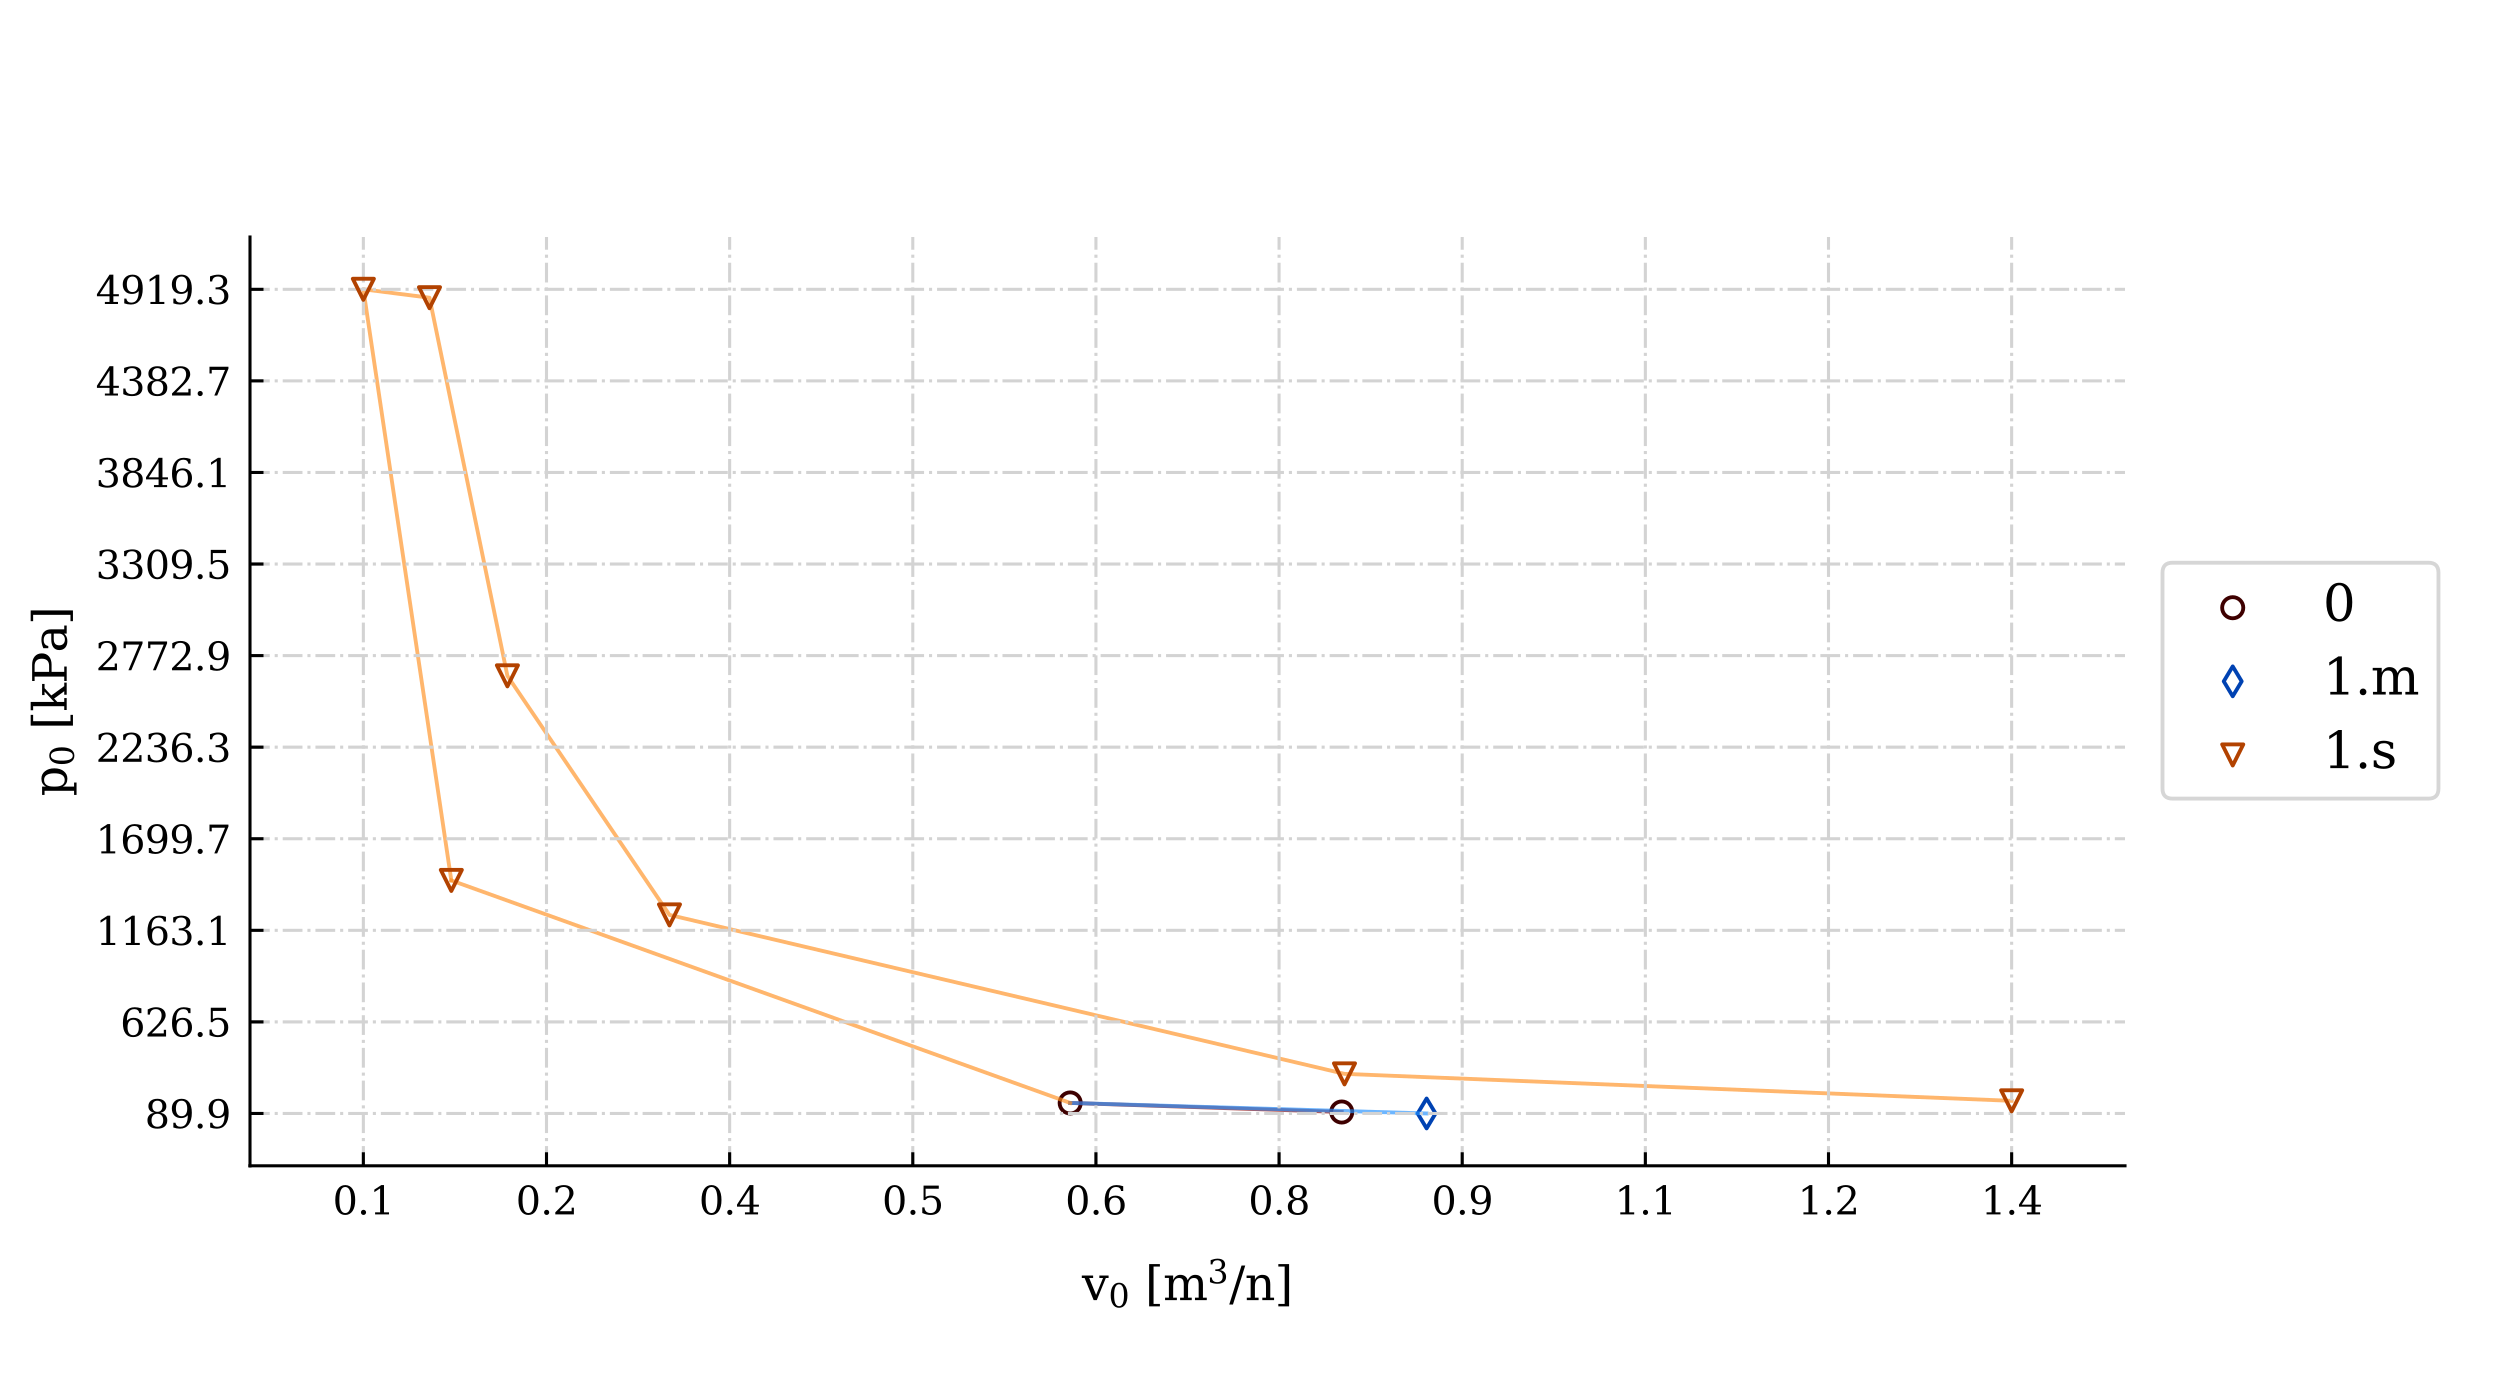 <?xml version="1.0" encoding="utf-8" standalone="no"?>
<!DOCTYPE svg PUBLIC "-//W3C//DTD SVG 1.1//EN"
  "http://www.w3.org/Graphics/SVG/1.1/DTD/svg11.dtd">
<svg height="360pt" version="1.1" viewBox="0 0 648 360" width="648pt" xmlns="http://www.w3.org/2000/svg" xmlns:xlink="http://www.w3.org/1999/xlink">
 <defs>
  <style type="text/css">*{stroke-linecap:butt;stroke-linejoin:round;}</style>
 </defs>
 <g id="figure_1">
  <g id="patch_1">
   <path d="M 0 360 
L 648 360 
L 648 0 
L 0 0 
z
" style="fill:#ffffff;"/>
  </g>
  <g id="axes_1">
   <g id="patch_2">
    <path d="M 64.8 302.174 
L 550.8 302.174 
L 550.8 61.426 
L 64.8 61.426 
z
" style="fill:#ffffff;"/>
   </g>
   <g id="PathCollection_1">
    <defs>
     <path d="M 0 2.739 
C 0.726 2.739 1.423 2.45 1.936 1.936 
C 2.45 1.423 2.739 0.726 2.739 -0 
C 2.739 -0.726 2.45 -1.423 1.936 -1.936 
C 1.423 -2.45 0.726 -2.739 0 -2.739 
C -0.726 -2.739 -1.423 -2.45 -1.936 -1.936 
C -2.45 -1.423 -2.739 -0.726 -2.739 0 
C -2.739 0.726 -2.45 1.423 -1.936 1.936 
C -1.423 2.45 -0.726 2.739 0 2.739 
z
" id="C0_0_2f79993825"/>
    </defs>
    <g clip-path="url(#pf74b96ba52)">
     <use style="fill:none;stroke:#3e0000;" x="347.778" xlink:href="#C0_0_2f79993825" y="288.234"/>
    </g>
    <g clip-path="url(#pf74b96ba52)">
     <use style="fill:none;stroke:#3e0000;" x="277.391" xlink:href="#C0_0_2f79993825" y="285.885"/>
    </g>
   </g>
   <g id="PathCollection_2">
    <path clip-path="url(#pf74b96ba52)" d="M 369.775 292.482 
L 372.099 288.609 
L 369.775 284.736 
L 367.451 288.609 
z
" style="fill:none;stroke:#0042b2;"/>
   </g>
   <g id="PathCollection_3">
    <defs>
     <path id="mf7a3025148" style="stroke:#0042b2;stroke-width:1.5;"/>
    </defs>
    <g clip-path="url(#pf74b96ba52)">
     <use style="fill:#0042b2;stroke:#0042b2;stroke-width:1.5;" x="277.391" xlink:href="#mf7a3025148" y="285.885"/>
     <use style="fill:#0042b2;stroke:#0042b2;stroke-width:1.5;" x="369.775" xlink:href="#mf7a3025148" y="288.609"/>
    </g>
   </g>
   <g id="line2d_1">
    <path clip-path="url(#pf74b96ba52)" d="M 347.778 288.234 
L 277.391 285.885 
" style="fill:none;stroke:#8b0000;stroke-linecap:square;stroke-opacity:0.65;"/>
   </g>
   <g id="line2d_2">
    <path clip-path="url(#pf74b96ba52)" d="M 369.775 288.609 
" style="fill:none;stroke:#1f8fff;stroke-linecap:square;stroke-opacity:0.65;"/>
   </g>
   <g id="line2d_3">
    <path clip-path="url(#pf74b96ba52)" d="M 277.391 285.885 
L 369.775 288.609 
" style="fill:none;stroke:#1f8fff;stroke-linecap:square;stroke-opacity:0.65;"/>
   </g>
   <g id="line2d_4">
    <path clip-path="url(#pf74b96ba52)" d="M 116.981 228.208 
L 94.182 74.991 
L 111.322 77.167 
L 131.519 175.176 
L 173.525 237.144 
L 348.491 278.348 
L 521.418 285.337 
" style="fill:none;stroke:#ff8f1f;stroke-linecap:square;stroke-opacity:0.65;"/>
   </g>
   <g id="line2d_5">
    <path clip-path="url(#pf74b96ba52)" d="M 277.391 285.885 
L 116.981 228.208 
" style="fill:none;stroke:#ff8f1f;stroke-linecap:square;stroke-opacity:0.65;"/>
   </g>
   <g id="matplotlib.axis_1">
    <g id="xtick_1">
     <g id="line2d_6">
      <path clip-path="url(#pf74b96ba52)" d="M 521.418 302.174 
L 521.418 61.426 
" style="fill:none;stroke:#d3d3d3;stroke-dasharray:5.12,1.28,0.8,1.28;stroke-dashoffset:0;stroke-width:0.8;"/>
     </g>
     <g id="line2d_7">
      <defs>
       <path d="M 0 0 
L 0 -3.5 
" id="me7dfb76d24" style="stroke:#000000;stroke-width:0.8;"/>
      </defs>
      <g>
       <use style="stroke:#000000;stroke-width:0.8;" x="521.418" xlink:href="#me7dfb76d24" y="302.174"/>
      </g>
     </g>
     <g id="text_1">
      <!-- 1.4 -->
      <g transform="translate(513.466 314.772)scale(0.1 -0.1)">
       <defs>
        <path d="M 909 0 
L 909 331 
L 1722 331 
L 1722 4213 
L 781 3603 
L 781 4013 
L 1919 4750 
L 2350 4750 
L 2350 331 
L 3163 331 
L 3163 0 
L 909 0 
z
" id="DejaVuSerif-31" transform="scale(0.016)"/>
        <path d="M 603 325 
Q 603 500 722 622 
Q 841 744 1019 744 
Q 1191 744 1312 622 
Q 1434 500 1434 325 
Q 1434 153 1312 31 
Q 1191 -91 1019 -91 
Q 841 -91 722 29 
Q 603 150 603 325 
z
" id="DejaVuSerif-2e" transform="scale(0.016)"/>
        <path d="M 2234 1581 
L 2234 4063 
L 641 1581 
L 2234 1581 
z
M 3609 0 
L 1484 0 
L 1484 331 
L 2234 331 
L 2234 1247 
L 197 1247 
L 197 1588 
L 2241 4750 
L 2859 4750 
L 2859 1581 
L 3750 1581 
L 3750 1247 
L 2859 1247 
L 2859 331 
L 3609 331 
L 3609 0 
z
" id="DejaVuSerif-34" transform="scale(0.016)"/>
       </defs>
       <use xlink:href="#DejaVuSerif-31"/>
       <use x="63.623" xlink:href="#DejaVuSerif-2e"/>
       <use x="95.41" xlink:href="#DejaVuSerif-34"/>
      </g>
     </g>
    </g>
    <g id="xtick_2">
     <g id="line2d_8">
      <path clip-path="url(#pf74b96ba52)" d="M 473.947 302.174 
L 473.947 61.426 
" style="fill:none;stroke:#d3d3d3;stroke-dasharray:5.12,1.28,0.8,1.28;stroke-dashoffset:0;stroke-width:0.8;"/>
     </g>
     <g id="line2d_9">
      <g>
       <use style="stroke:#000000;stroke-width:0.8;" x="473.947" xlink:href="#me7dfb76d24" y="302.174"/>
      </g>
     </g>
     <g id="text_2">
      <!-- 1.2 -->
      <g transform="translate(465.996 314.772)scale(0.1 -0.1)">
       <defs>
        <path d="M 819 3553 
L 469 3553 
L 469 4384 
Q 803 4563 1142 4656 
Q 1481 4750 1806 4750 
Q 2534 4750 2956 4397 
Q 3378 4044 3378 3438 
Q 3378 2753 2422 1800 
Q 2347 1728 2309 1691 
L 1131 513 
L 3078 513 
L 3078 1088 
L 3444 1088 
L 3444 0 
L 434 0 
L 434 341 
L 1850 1753 
Q 2319 2222 2519 2614 
Q 2719 3006 2719 3438 
Q 2719 3909 2473 4175 
Q 2228 4441 1797 4441 
Q 1350 4441 1106 4219 
Q 863 3997 819 3553 
z
" id="DejaVuSerif-32" transform="scale(0.016)"/>
       </defs>
       <use xlink:href="#DejaVuSerif-31"/>
       <use x="63.623" xlink:href="#DejaVuSerif-2e"/>
       <use x="95.41" xlink:href="#DejaVuSerif-32"/>
      </g>
     </g>
    </g>
    <g id="xtick_3">
     <g id="line2d_10">
      <path clip-path="url(#pf74b96ba52)" d="M 426.477 302.174 
L 426.477 61.426 
" style="fill:none;stroke:#d3d3d3;stroke-dasharray:5.12,1.28,0.8,1.28;stroke-dashoffset:0;stroke-width:0.8;"/>
     </g>
     <g id="line2d_11">
      <g>
       <use style="stroke:#000000;stroke-width:0.8;" x="426.477" xlink:href="#me7dfb76d24" y="302.174"/>
      </g>
     </g>
     <g id="text_3">
      <!-- 1.1 -->
      <g transform="translate(418.525 314.772)scale(0.1 -0.1)">
       <use xlink:href="#DejaVuSerif-31"/>
       <use x="63.623" xlink:href="#DejaVuSerif-2e"/>
       <use x="95.41" xlink:href="#DejaVuSerif-31"/>
      </g>
     </g>
    </g>
    <g id="xtick_4">
     <g id="line2d_12">
      <path clip-path="url(#pf74b96ba52)" d="M 379.006 302.174 
L 379.006 61.426 
" style="fill:none;stroke:#d3d3d3;stroke-dasharray:5.12,1.28,0.8,1.28;stroke-dashoffset:0;stroke-width:0.8;"/>
     </g>
     <g id="line2d_13">
      <g>
       <use style="stroke:#000000;stroke-width:0.8;" x="379.006" xlink:href="#me7dfb76d24" y="302.174"/>
      </g>
     </g>
     <g id="text_4">
      <!-- 0.9 -->
      <g transform="translate(371.054 314.772)scale(0.1 -0.1)">
       <defs>
        <path d="M 2034 219 
Q 2513 219 2750 744 
Q 2988 1269 2988 2328 
Q 2988 3391 2750 3916 
Q 2513 4441 2034 4441 
Q 1556 4441 1318 3916 
Q 1081 3391 1081 2328 
Q 1081 1269 1318 744 
Q 1556 219 2034 219 
z
M 2034 -91 
Q 1275 -91 848 546 
Q 422 1184 422 2328 
Q 422 3475 848 4112 
Q 1275 4750 2034 4750 
Q 2797 4750 3222 4112 
Q 3647 3475 3647 2328 
Q 3647 1184 3222 546 
Q 2797 -91 2034 -91 
z
" id="DejaVuSerif-30" transform="scale(0.016)"/>
        <path d="M 2994 2091 
Q 2784 1856 2512 1740 
Q 2241 1625 1900 1625 
Q 1206 1625 804 2044 
Q 403 2463 403 3188 
Q 403 3897 839 4323 
Q 1275 4750 2003 4750 
Q 2794 4750 3217 4161 
Q 3641 3572 3641 2478 
Q 3641 1253 3137 581 
Q 2634 -91 1722 -91 
Q 1475 -91 1203 -44 
Q 931 3 647 97 
L 647 872 
L 997 872 
Q 1038 556 1241 387 
Q 1444 219 1784 219 
Q 2391 219 2687 676 
Q 2984 1134 2994 2091 
z
M 1978 4441 
Q 1534 4441 1298 4117 
Q 1063 3794 1063 3188 
Q 1063 2581 1298 2256 
Q 1534 1931 1978 1931 
Q 2422 1931 2658 2245 
Q 2894 2559 2894 3150 
Q 2894 3772 2656 4106 
Q 2419 4441 1978 4441 
z
" id="DejaVuSerif-39" transform="scale(0.016)"/>
       </defs>
       <use xlink:href="#DejaVuSerif-30"/>
       <use x="63.623" xlink:href="#DejaVuSerif-2e"/>
       <use x="95.41" xlink:href="#DejaVuSerif-39"/>
      </g>
     </g>
    </g>
    <g id="xtick_5">
     <g id="line2d_14">
      <path clip-path="url(#pf74b96ba52)" d="M 331.535 302.174 
L 331.535 61.426 
" style="fill:none;stroke:#d3d3d3;stroke-dasharray:5.12,1.28,0.8,1.28;stroke-dashoffset:0;stroke-width:0.8;"/>
     </g>
     <g id="line2d_15">
      <g>
       <use style="stroke:#000000;stroke-width:0.8;" x="331.535" xlink:href="#me7dfb76d24" y="302.174"/>
      </g>
     </g>
     <g id="text_5">
      <!-- 0.8 -->
      <g transform="translate(323.584 314.772)scale(0.1 -0.1)">
       <defs>
        <path d="M 2981 1275 
Q 2981 1775 2732 2051 
Q 2484 2328 2034 2328 
Q 1584 2328 1336 2051 
Q 1088 1775 1088 1275 
Q 1088 772 1336 495 
Q 1584 219 2034 219 
Q 2484 219 2732 495 
Q 2981 772 2981 1275 
z
M 2853 3541 
Q 2853 3966 2637 4203 
Q 2422 4441 2034 4441 
Q 1650 4441 1433 4203 
Q 1216 3966 1216 3541 
Q 1216 3113 1433 2875 
Q 1650 2638 2034 2638 
Q 2422 2638 2637 2875 
Q 2853 3113 2853 3541 
z
M 2516 2484 
Q 3047 2413 3344 2092 
Q 3641 1772 3641 1275 
Q 3641 619 3225 264 
Q 2809 -91 2034 -91 
Q 1263 -91 845 264 
Q 428 619 428 1275 
Q 428 1772 725 2092 
Q 1022 2413 1556 2484 
Q 1084 2569 832 2842 
Q 581 3116 581 3541 
Q 581 4103 968 4426 
Q 1356 4750 2034 4750 
Q 2713 4750 3100 4426 
Q 3488 4103 3488 3541 
Q 3488 3116 3236 2842 
Q 2984 2569 2516 2484 
z
" id="DejaVuSerif-38" transform="scale(0.016)"/>
       </defs>
       <use xlink:href="#DejaVuSerif-30"/>
       <use x="63.623" xlink:href="#DejaVuSerif-2e"/>
       <use x="95.41" xlink:href="#DejaVuSerif-38"/>
      </g>
     </g>
    </g>
    <g id="xtick_6">
     <g id="line2d_16">
      <path clip-path="url(#pf74b96ba52)" d="M 284.065 302.174 
L 284.065 61.426 
" style="fill:none;stroke:#d3d3d3;stroke-dasharray:5.12,1.28,0.8,1.28;stroke-dashoffset:0;stroke-width:0.8;"/>
     </g>
     <g id="line2d_17">
      <g>
       <use style="stroke:#000000;stroke-width:0.8;" x="284.065" xlink:href="#me7dfb76d24" y="302.174"/>
      </g>
     </g>
     <g id="text_6">
      <!-- 0.6 -->
      <g transform="translate(276.113 314.772)scale(0.1 -0.1)">
       <defs>
        <path d="M 2094 219 
Q 2534 219 2771 542 
Q 3009 866 3009 1472 
Q 3009 2078 2771 2401 
Q 2534 2725 2094 2725 
Q 1647 2725 1412 2412 
Q 1178 2100 1178 1509 
Q 1178 888 1415 553 
Q 1653 219 2094 219 
z
M 1075 2569 
Q 1288 2803 1556 2918 
Q 1825 3034 2163 3034 
Q 2859 3034 3264 2615 
Q 3669 2197 3669 1472 
Q 3669 763 3233 336 
Q 2797 -91 2069 -91 
Q 1278 -91 853 498 
Q 428 1088 428 2181 
Q 428 3406 931 4078 
Q 1434 4750 2350 4750 
Q 2597 4750 2869 4703 
Q 3141 4656 3425 4563 
L 3425 3794 
L 3072 3794 
Q 3034 4109 2831 4275 
Q 2628 4441 2284 4441 
Q 1678 4441 1381 3981 
Q 1084 3522 1075 2569 
z
" id="DejaVuSerif-36" transform="scale(0.016)"/>
       </defs>
       <use xlink:href="#DejaVuSerif-30"/>
       <use x="63.623" xlink:href="#DejaVuSerif-2e"/>
       <use x="95.41" xlink:href="#DejaVuSerif-36"/>
      </g>
     </g>
    </g>
    <g id="xtick_7">
     <g id="line2d_18">
      <path clip-path="url(#pf74b96ba52)" d="M 236.594 302.174 
L 236.594 61.426 
" style="fill:none;stroke:#d3d3d3;stroke-dasharray:5.12,1.28,0.8,1.28;stroke-dashoffset:0;stroke-width:0.8;"/>
     </g>
     <g id="line2d_19">
      <g>
       <use style="stroke:#000000;stroke-width:0.8;" x="236.594" xlink:href="#me7dfb76d24" y="302.174"/>
      </g>
     </g>
     <g id="text_7">
      <!-- 0.5 -->
      <g transform="translate(228.643 314.772)scale(0.1 -0.1)">
       <defs>
        <path d="M 3219 4666 
L 3219 4153 
L 1081 4153 
L 1081 2816 
Q 1244 2928 1461 2984 
Q 1678 3041 1947 3041 
Q 2703 3041 3140 2622 
Q 3578 2203 3578 1478 
Q 3578 738 3136 323 
Q 2694 -91 1894 -91 
Q 1572 -91 1234 -12 
Q 897 66 544 225 
L 544 1131 
L 897 1131 
Q 925 688 1179 453 
Q 1434 219 1894 219 
Q 2388 219 2653 544 
Q 2919 869 2919 1478 
Q 2919 2084 2655 2407 
Q 2391 2731 1894 2731 
Q 1613 2731 1398 2631 
Q 1184 2531 1019 2322 
L 750 2322 
L 750 4666 
L 3219 4666 
z
" id="DejaVuSerif-35" transform="scale(0.016)"/>
       </defs>
       <use xlink:href="#DejaVuSerif-30"/>
       <use x="63.623" xlink:href="#DejaVuSerif-2e"/>
       <use x="95.41" xlink:href="#DejaVuSerif-35"/>
      </g>
     </g>
    </g>
    <g id="xtick_8">
     <g id="line2d_20">
      <path clip-path="url(#pf74b96ba52)" d="M 189.123 302.174 
L 189.123 61.426 
" style="fill:none;stroke:#d3d3d3;stroke-dasharray:5.12,1.28,0.8,1.28;stroke-dashoffset:0;stroke-width:0.8;"/>
     </g>
     <g id="line2d_21">
      <g>
       <use style="stroke:#000000;stroke-width:0.8;" x="189.123" xlink:href="#me7dfb76d24" y="302.174"/>
      </g>
     </g>
     <g id="text_8">
      <!-- 0.4 -->
      <g transform="translate(181.172 314.772)scale(0.1 -0.1)">
       <use xlink:href="#DejaVuSerif-30"/>
       <use x="63.623" xlink:href="#DejaVuSerif-2e"/>
       <use x="95.41" xlink:href="#DejaVuSerif-34"/>
      </g>
     </g>
    </g>
    <g id="xtick_9">
     <g id="line2d_22">
      <path clip-path="url(#pf74b96ba52)" d="M 141.653 302.174 
L 141.653 61.426 
" style="fill:none;stroke:#d3d3d3;stroke-dasharray:5.12,1.28,0.8,1.28;stroke-dashoffset:0;stroke-width:0.8;"/>
     </g>
     <g id="line2d_23">
      <g>
       <use style="stroke:#000000;stroke-width:0.8;" x="141.653" xlink:href="#me7dfb76d24" y="302.174"/>
      </g>
     </g>
     <g id="text_9">
      <!-- 0.2 -->
      <g transform="translate(133.701 314.772)scale(0.1 -0.1)">
       <use xlink:href="#DejaVuSerif-30"/>
       <use x="63.623" xlink:href="#DejaVuSerif-2e"/>
       <use x="95.41" xlink:href="#DejaVuSerif-32"/>
      </g>
     </g>
    </g>
    <g id="xtick_10">
     <g id="line2d_24">
      <path clip-path="url(#pf74b96ba52)" d="M 94.182 302.174 
L 94.182 61.426 
" style="fill:none;stroke:#d3d3d3;stroke-dasharray:5.12,1.28,0.8,1.28;stroke-dashoffset:0;stroke-width:0.8;"/>
     </g>
     <g id="line2d_25">
      <g>
       <use style="stroke:#000000;stroke-width:0.8;" x="94.182" xlink:href="#me7dfb76d24" y="302.174"/>
      </g>
     </g>
     <g id="text_10">
      <!-- 0.1 -->
      <g transform="translate(86.231 314.772)scale(0.1 -0.1)">
       <use xlink:href="#DejaVuSerif-30"/>
       <use x="63.623" xlink:href="#DejaVuSerif-2e"/>
       <use x="95.41" xlink:href="#DejaVuSerif-31"/>
      </g>
     </g>
    </g>
    <g id="text_11">
     <!-- v$_0$ [m$^3$/n] -->
     <g transform="translate(280.44 337.076)scale(0.12 -0.12)">
      <defs>
       <path d="M 1581 0 
L 359 2988 
L -19 2988 
L -19 3322 
L 1509 3322 
L 1509 2988 
L 978 2988 
L 1913 703 
L 2847 2988 
L 2350 2988 
L 2350 3322 
L 3597 3322 
L 3597 2988 
L 3225 2988 
L 2003 0 
L 1581 0 
z
" id="DejaVuSerif-76" transform="scale(0.016)"/>
       <path id="DejaVuSerif-20" transform="scale(0.016)"/>
       <path d="M 550 4863 
L 2003 4863 
L 2003 4531 
L 1147 4531 
L 1147 -513 
L 2003 -513 
L 2003 -844 
L 550 -844 
L 550 4863 
z
" id="DejaVuSerif-5b" transform="scale(0.016)"/>
       <path d="M 3316 2675 
Q 3481 3041 3739 3227 
Q 3997 3413 4341 3413 
Q 4863 3413 5119 3089 
Q 5375 2766 5375 2113 
L 5375 331 
L 5894 331 
L 5894 0 
L 4300 0 
L 4300 331 
L 4800 331 
L 4800 2047 
Q 4800 2556 4650 2772 
Q 4500 2988 4153 2988 
Q 3769 2988 3567 2697 
Q 3366 2406 3366 1850 
L 3366 331 
L 3866 331 
L 3866 0 
L 2291 0 
L 2291 331 
L 2791 331 
L 2791 2069 
Q 2791 2566 2641 2777 
Q 2491 2988 2144 2988 
Q 1759 2988 1557 2697 
Q 1356 2406 1356 1850 
L 1356 331 
L 1856 331 
L 1856 0 
L 263 0 
L 263 331 
L 781 331 
L 781 2994 
L 231 2994 
L 231 3322 
L 1356 3322 
L 1356 2731 
Q 1516 3063 1762 3238 
Q 2009 3413 2322 3413 
Q 2709 3413 2968 3220 
Q 3228 3028 3316 2675 
z
" id="DejaVuSerif-6d" transform="scale(0.016)"/>
       <path d="M 622 4469 
Q 988 4606 1323 4678 
Q 1659 4750 1953 4750 
Q 2638 4750 3022 4454 
Q 3406 4159 3406 3634 
Q 3406 3213 3140 2930 
Q 2875 2647 2388 2547 
Q 2963 2466 3280 2130 
Q 3597 1794 3597 1259 
Q 3597 606 3158 257 
Q 2719 -91 1894 -91 
Q 1528 -91 1179 -12 
Q 831 66 488 225 
L 488 1131 
L 838 1131 
Q 869 681 1141 450 
Q 1413 219 1906 219 
Q 2384 219 2661 495 
Q 2938 772 2938 1253 
Q 2938 1803 2653 2086 
Q 2369 2369 1819 2369 
L 1522 2369 
L 1522 2688 
L 1678 2688 
Q 2225 2688 2498 2914 
Q 2772 3141 2772 3597 
Q 2772 4006 2547 4223 
Q 2322 4441 1900 4441 
Q 1478 4441 1245 4241 
Q 1013 4041 972 3647 
L 622 3647 
L 622 4469 
z
" id="DejaVuSerif-33" transform="scale(0.016)"/>
       <path d="M 1656 4666 
L 2156 4666 
L 500 -594 
L 0 -594 
L 1656 4666 
z
" id="DejaVuSerif-2f" transform="scale(0.016)"/>
       <path d="M 263 0 
L 263 331 
L 781 331 
L 781 2988 
L 231 2988 
L 231 3322 
L 1356 3322 
L 1356 2731 
Q 1516 3069 1770 3241 
Q 2025 3413 2363 3413 
Q 2913 3413 3172 3097 
Q 3431 2781 3431 2113 
L 3431 331 
L 3944 331 
L 3944 0 
L 2356 0 
L 2356 331 
L 2853 331 
L 2853 1931 
Q 2853 2541 2703 2767 
Q 2553 2994 2175 2994 
Q 1775 2994 1565 2701 
Q 1356 2409 1356 1850 
L 1356 331 
L 1856 331 
L 1856 0 
L 263 0 
z
" id="DejaVuSerif-6e" transform="scale(0.016)"/>
       <path d="M 1947 4863 
L 1947 -844 
L 494 -844 
L 494 -513 
L 1350 -513 
L 1350 4531 
L 494 4531 
L 494 4863 
L 1947 4863 
z
" id="DejaVuSerif-5d" transform="scale(0.016)"/>
      </defs>
      <use transform="translate(0 0.713)" xlink:href="#DejaVuSerif-76"/>
      <use transform="translate(57.403 -14.859)scale(0.7)" xlink:href="#DejaVuSerif-30"/>
      <use transform="translate(104.534 0.713)" xlink:href="#DejaVuSerif-20"/>
      <use transform="translate(136.321 0.713)" xlink:href="#DejaVuSerif-5b"/>
      <use transform="translate(175.335 0.713)" xlink:href="#DejaVuSerif-6d"/>
      <use transform="translate(271.067 37.047)scale(0.7)" xlink:href="#DejaVuSerif-33"/>
      <use transform="translate(318.199 0.713)" xlink:href="#DejaVuSerif-2f"/>
      <use transform="translate(351.89 0.713)" xlink:href="#DejaVuSerif-6e"/>
      <use transform="translate(416.294 0.713)" xlink:href="#DejaVuSerif-5d"/>
     </g>
    </g>
   </g>
   <g id="matplotlib.axis_2">
    <g id="ytick_1">
     <g id="line2d_26">
      <path clip-path="url(#pf74b96ba52)" d="M 64.8 74.991 
L 550.8 74.991 
" style="fill:none;stroke:#d3d3d3;stroke-dasharray:5.12,1.28,0.8,1.28;stroke-dashoffset:0;stroke-width:0.8;"/>
     </g>
     <g id="line2d_27">
      <defs>
       <path d="M 0 0 
L 3.5 0 
" id="m36981fb769" style="stroke:#000000;stroke-width:0.8;"/>
      </defs>
      <g>
       <use style="stroke:#000000;stroke-width:0.8;" x="64.8" xlink:href="#m36981fb769" y="74.991"/>
      </g>
     </g>
     <g id="text_12">
      <!-- 4919.3 -->
      <g transform="translate(24.809 78.79)scale(0.1 -0.1)">
       <use xlink:href="#DejaVuSerif-34"/>
       <use x="63.623" xlink:href="#DejaVuSerif-39"/>
       <use x="127.246" xlink:href="#DejaVuSerif-31"/>
       <use x="190.869" xlink:href="#DejaVuSerif-39"/>
       <use x="254.492" xlink:href="#DejaVuSerif-2e"/>
       <use x="286.279" xlink:href="#DejaVuSerif-33"/>
      </g>
     </g>
    </g>
    <g id="ytick_2">
     <g id="line2d_28">
      <path clip-path="url(#pf74b96ba52)" d="M 64.8 98.726 
L 550.8 98.726 
" style="fill:none;stroke:#d3d3d3;stroke-dasharray:5.12,1.28,0.8,1.28;stroke-dashoffset:0;stroke-width:0.8;"/>
     </g>
     <g id="line2d_29">
      <g>
       <use style="stroke:#000000;stroke-width:0.8;" x="64.8" xlink:href="#m36981fb769" y="98.726"/>
      </g>
     </g>
     <g id="text_13">
      <!-- 4382.7 -->
      <g transform="translate(24.809 102.526)scale(0.1 -0.1)">
       <defs>
        <path d="M 3609 4347 
L 1784 0 
L 1319 0 
L 3059 4153 
L 903 4153 
L 903 3578 
L 538 3578 
L 538 4666 
L 3609 4666 
L 3609 4347 
z
" id="DejaVuSerif-37" transform="scale(0.016)"/>
       </defs>
       <use xlink:href="#DejaVuSerif-34"/>
       <use x="63.623" xlink:href="#DejaVuSerif-33"/>
       <use x="127.246" xlink:href="#DejaVuSerif-38"/>
       <use x="190.869" xlink:href="#DejaVuSerif-32"/>
       <use x="254.492" xlink:href="#DejaVuSerif-2e"/>
       <use x="286.279" xlink:href="#DejaVuSerif-37"/>
      </g>
     </g>
    </g>
    <g id="ytick_3">
     <g id="line2d_30">
      <path clip-path="url(#pf74b96ba52)" d="M 64.8 122.462 
L 550.8 122.462 
" style="fill:none;stroke:#d3d3d3;stroke-dasharray:5.12,1.28,0.8,1.28;stroke-dashoffset:0;stroke-width:0.8;"/>
     </g>
     <g id="line2d_31">
      <g>
       <use style="stroke:#000000;stroke-width:0.8;" x="64.8" xlink:href="#m36981fb769" y="122.462"/>
      </g>
     </g>
     <g id="text_14">
      <!-- 3846.1 -->
      <g transform="translate(24.809 126.261)scale(0.1 -0.1)">
       <use xlink:href="#DejaVuSerif-33"/>
       <use x="63.623" xlink:href="#DejaVuSerif-38"/>
       <use x="127.246" xlink:href="#DejaVuSerif-34"/>
       <use x="190.869" xlink:href="#DejaVuSerif-36"/>
       <use x="254.492" xlink:href="#DejaVuSerif-2e"/>
       <use x="286.279" xlink:href="#DejaVuSerif-31"/>
      </g>
     </g>
    </g>
    <g id="ytick_4">
     <g id="line2d_32">
      <path clip-path="url(#pf74b96ba52)" d="M 64.8 146.197 
L 550.8 146.197 
" style="fill:none;stroke:#d3d3d3;stroke-dasharray:5.12,1.28,0.8,1.28;stroke-dashoffset:0;stroke-width:0.8;"/>
     </g>
     <g id="line2d_33">
      <g>
       <use style="stroke:#000000;stroke-width:0.8;" x="64.8" xlink:href="#m36981fb769" y="146.197"/>
      </g>
     </g>
     <g id="text_15">
      <!-- 3309.5 -->
      <g transform="translate(24.809 149.996)scale(0.1 -0.1)">
       <use xlink:href="#DejaVuSerif-33"/>
       <use x="63.623" xlink:href="#DejaVuSerif-33"/>
       <use x="127.246" xlink:href="#DejaVuSerif-30"/>
       <use x="190.869" xlink:href="#DejaVuSerif-39"/>
       <use x="254.492" xlink:href="#DejaVuSerif-2e"/>
       <use x="286.279" xlink:href="#DejaVuSerif-35"/>
      </g>
     </g>
    </g>
    <g id="ytick_5">
     <g id="line2d_34">
      <path clip-path="url(#pf74b96ba52)" d="M 64.8 169.932 
L 550.8 169.932 
" style="fill:none;stroke:#d3d3d3;stroke-dasharray:5.12,1.28,0.8,1.28;stroke-dashoffset:0;stroke-width:0.8;"/>
     </g>
     <g id="line2d_35">
      <g>
       <use style="stroke:#000000;stroke-width:0.8;" x="64.8" xlink:href="#m36981fb769" y="169.932"/>
      </g>
     </g>
     <g id="text_16">
      <!-- 2772.9 -->
      <g transform="translate(24.809 173.732)scale(0.1 -0.1)">
       <use xlink:href="#DejaVuSerif-32"/>
       <use x="63.623" xlink:href="#DejaVuSerif-37"/>
       <use x="127.246" xlink:href="#DejaVuSerif-37"/>
       <use x="190.869" xlink:href="#DejaVuSerif-32"/>
       <use x="254.492" xlink:href="#DejaVuSerif-2e"/>
       <use x="286.279" xlink:href="#DejaVuSerif-39"/>
      </g>
     </g>
    </g>
    <g id="ytick_6">
     <g id="line2d_36">
      <path clip-path="url(#pf74b96ba52)" d="M 64.8 193.668 
L 550.8 193.668 
" style="fill:none;stroke:#d3d3d3;stroke-dasharray:5.12,1.28,0.8,1.28;stroke-dashoffset:0;stroke-width:0.8;"/>
     </g>
     <g id="line2d_37">
      <g>
       <use style="stroke:#000000;stroke-width:0.8;" x="64.8" xlink:href="#m36981fb769" y="193.668"/>
      </g>
     </g>
     <g id="text_17">
      <!-- 2236.3 -->
      <g transform="translate(24.809 197.467)scale(0.1 -0.1)">
       <use xlink:href="#DejaVuSerif-32"/>
       <use x="63.623" xlink:href="#DejaVuSerif-32"/>
       <use x="127.246" xlink:href="#DejaVuSerif-33"/>
       <use x="190.869" xlink:href="#DejaVuSerif-36"/>
       <use x="254.492" xlink:href="#DejaVuSerif-2e"/>
       <use x="286.279" xlink:href="#DejaVuSerif-33"/>
      </g>
     </g>
    </g>
    <g id="ytick_7">
     <g id="line2d_38">
      <path clip-path="url(#pf74b96ba52)" d="M 64.8 217.403 
L 550.8 217.403 
" style="fill:none;stroke:#d3d3d3;stroke-dasharray:5.12,1.28,0.8,1.28;stroke-dashoffset:0;stroke-width:0.8;"/>
     </g>
     <g id="line2d_39">
      <g>
       <use style="stroke:#000000;stroke-width:0.8;" x="64.8" xlink:href="#m36981fb769" y="217.403"/>
      </g>
     </g>
     <g id="text_18">
      <!-- 1699.7 -->
      <g transform="translate(24.809 221.202)scale(0.1 -0.1)">
       <use xlink:href="#DejaVuSerif-31"/>
       <use x="63.623" xlink:href="#DejaVuSerif-36"/>
       <use x="127.246" xlink:href="#DejaVuSerif-39"/>
       <use x="190.869" xlink:href="#DejaVuSerif-39"/>
       <use x="254.492" xlink:href="#DejaVuSerif-2e"/>
       <use x="286.279" xlink:href="#DejaVuSerif-37"/>
      </g>
     </g>
    </g>
    <g id="ytick_8">
     <g id="line2d_40">
      <path clip-path="url(#pf74b96ba52)" d="M 64.8 241.138 
L 550.8 241.138 
" style="fill:none;stroke:#d3d3d3;stroke-dasharray:5.12,1.28,0.8,1.28;stroke-dashoffset:0;stroke-width:0.8;"/>
     </g>
     <g id="line2d_41">
      <g>
       <use style="stroke:#000000;stroke-width:0.8;" x="64.8" xlink:href="#m36981fb769" y="241.138"/>
      </g>
     </g>
     <g id="text_19">
      <!-- 1163.1 -->
      <g transform="translate(24.809 244.937)scale(0.1 -0.1)">
       <use xlink:href="#DejaVuSerif-31"/>
       <use x="63.623" xlink:href="#DejaVuSerif-31"/>
       <use x="127.246" xlink:href="#DejaVuSerif-36"/>
       <use x="190.869" xlink:href="#DejaVuSerif-33"/>
       <use x="254.492" xlink:href="#DejaVuSerif-2e"/>
       <use x="286.279" xlink:href="#DejaVuSerif-31"/>
      </g>
     </g>
    </g>
    <g id="ytick_9">
     <g id="line2d_42">
      <path clip-path="url(#pf74b96ba52)" d="M 64.8 264.874 
L 550.8 264.874 
" style="fill:none;stroke:#d3d3d3;stroke-dasharray:5.12,1.28,0.8,1.28;stroke-dashoffset:0;stroke-width:0.8;"/>
     </g>
     <g id="line2d_43">
      <g>
       <use style="stroke:#000000;stroke-width:0.8;" x="64.8" xlink:href="#m36981fb769" y="264.874"/>
      </g>
     </g>
     <g id="text_20">
      <!-- 626.5 -->
      <g transform="translate(31.172 268.673)scale(0.1 -0.1)">
       <use xlink:href="#DejaVuSerif-36"/>
       <use x="63.623" xlink:href="#DejaVuSerif-32"/>
       <use x="127.246" xlink:href="#DejaVuSerif-36"/>
       <use x="190.869" xlink:href="#DejaVuSerif-2e"/>
       <use x="222.656" xlink:href="#DejaVuSerif-35"/>
      </g>
     </g>
    </g>
    <g id="ytick_10">
     <g id="line2d_44">
      <path clip-path="url(#pf74b96ba52)" d="M 64.8 288.609 
L 550.8 288.609 
" style="fill:none;stroke:#d3d3d3;stroke-dasharray:5.12,1.28,0.8,1.28;stroke-dashoffset:0;stroke-width:0.8;"/>
     </g>
     <g id="line2d_45">
      <g>
       <use style="stroke:#000000;stroke-width:0.8;" x="64.8" xlink:href="#m36981fb769" y="288.609"/>
      </g>
     </g>
     <g id="text_21">
      <!-- 89.9 -->
      <g transform="translate(37.534 292.408)scale(0.1 -0.1)">
       <use xlink:href="#DejaVuSerif-38"/>
       <use x="63.623" xlink:href="#DejaVuSerif-39"/>
       <use x="127.246" xlink:href="#DejaVuSerif-2e"/>
       <use x="159.033" xlink:href="#DejaVuSerif-39"/>
      </g>
     </g>
    </g>
    <g id="text_22">
     <!-- p$_0$ [kPa] -->
     <g transform="translate(17.289 206.4)rotate(-90)scale(0.12 -0.12)">
      <defs>
       <path d="M 1313 1825 
L 1313 1497 
Q 1313 897 1542 583 
Q 1772 269 2209 269 
Q 2650 269 2876 622 
Q 3103 975 3103 1663 
Q 3103 2353 2876 2703 
Q 2650 3053 2209 3053 
Q 1772 3053 1542 2737 
Q 1313 2422 1313 1825 
z
M 738 2988 
L 184 2988 
L 184 3322 
L 1313 3322 
L 1313 2803 
Q 1481 3116 1742 3264 
Q 2003 3413 2388 3413 
Q 3000 3413 3387 2928 
Q 3775 2444 3775 1663 
Q 3775 881 3387 395 
Q 3000 -91 2388 -91 
Q 2003 -91 1742 57 
Q 1481 206 1313 519 
L 1313 -997 
L 1856 -997 
L 1856 -1331 
L 184 -1331 
L 184 -997 
L 738 -997 
L 738 2988 
z
" id="DejaVuSerif-70" transform="scale(0.016)"/>
       <path d="M 1831 0 
L 219 0 
L 219 331 
L 738 331 
L 738 4531 
L 184 4531 
L 184 4863 
L 1313 4863 
L 1313 1697 
L 2713 2988 
L 2234 2988 
L 2234 3322 
L 3738 3322 
L 3738 2988 
L 3169 2988 
L 2181 2075 
L 3444 331 
L 3922 331 
L 3922 0 
L 2284 0 
L 2284 331 
L 2759 331 
L 1766 1697 
L 1313 1275 
L 1313 331 
L 1831 331 
L 1831 0 
z
" id="DejaVuSerif-6b" transform="scale(0.016)"/>
       <path d="M 1581 2375 
L 2406 2375 
Q 2872 2375 3115 2626 
Q 3359 2878 3359 3353 
Q 3359 3831 3115 4081 
Q 2872 4331 2406 4331 
L 1581 4331 
L 1581 2375 
z
M 353 0 
L 353 331 
L 947 331 
L 947 4331 
L 353 4331 
L 353 4666 
L 2559 4666 
Q 3259 4666 3668 4311 
Q 4078 3956 4078 3353 
Q 4078 2753 3668 2397 
Q 3259 2041 2559 2041 
L 1581 2041 
L 1581 331 
L 2303 331 
L 2303 0 
L 353 0 
z
" id="DejaVuSerif-50" transform="scale(0.016)"/>
       <path d="M 2547 1044 
L 2547 1747 
L 1806 1747 
Q 1378 1747 1168 1562 
Q 959 1378 959 997 
Q 959 650 1171 447 
Q 1384 244 1747 244 
Q 2106 244 2326 466 
Q 2547 688 2547 1044 
z
M 3122 2075 
L 3122 331 
L 3634 331 
L 3634 0 
L 2547 0 
L 2547 359 
Q 2356 128 2106 18 
Q 1856 -91 1522 -91 
Q 969 -91 644 203 
Q 319 497 319 997 
Q 319 1513 691 1797 
Q 1063 2081 1741 2081 
L 2547 2081 
L 2547 2309 
Q 2547 2688 2317 2895 
Q 2088 3103 1672 3103 
Q 1328 3103 1125 2947 
Q 922 2791 872 2484 
L 575 2484 
L 575 3156 
Q 875 3284 1158 3348 
Q 1441 3413 1709 3413 
Q 2400 3413 2761 3070 
Q 3122 2728 3122 2075 
z
" id="DejaVuSerif-61" transform="scale(0.016)"/>
      </defs>
      <use transform="translate(0 0.016)" xlink:href="#DejaVuSerif-70"/>
      <use transform="translate(64.922 -15.556)scale(0.7)" xlink:href="#DejaVuSerif-30"/>
      <use transform="translate(112.053 0.016)" xlink:href="#DejaVuSerif-20"/>
      <use transform="translate(143.841 0.016)" xlink:href="#DejaVuSerif-5b"/>
      <use transform="translate(182.854 0.016)" xlink:href="#DejaVuSerif-6b"/>
      <use transform="translate(243.45 0.016)" xlink:href="#DejaVuSerif-50"/>
      <use transform="translate(310.735 0.016)" xlink:href="#DejaVuSerif-61"/>
      <use transform="translate(370.354 0.016)" xlink:href="#DejaVuSerif-5d"/>
     </g>
    </g>
   </g>
   <g id="PathCollection_4">
    <path clip-path="url(#pf74b96ba52)" d="M 116.981 230.946 
L 119.719 225.469 
L 114.242 225.469 
z
" style="fill:none;stroke:#b24200;"/>
    <path clip-path="url(#pf74b96ba52)" d="M 94.182 77.73 
L 96.921 72.253 
L 91.444 72.253 
z
" style="fill:none;stroke:#b24200;"/>
    <path clip-path="url(#pf74b96ba52)" d="M 111.322 79.906 
L 114.06 74.428 
L 108.583 74.428 
z
" style="fill:none;stroke:#b24200;"/>
    <path clip-path="url(#pf74b96ba52)" d="M 131.519 177.915 
L 134.257 172.438 
L 128.78 172.438 
z
" style="fill:none;stroke:#b24200;"/>
    <path clip-path="url(#pf74b96ba52)" d="M 173.525 239.882 
L 176.264 234.405 
L 170.787 234.405 
z
" style="fill:none;stroke:#b24200;"/>
    <path clip-path="url(#pf74b96ba52)" d="M 348.491 281.087 
L 351.23 275.609 
L 345.753 275.609 
z
" style="fill:none;stroke:#b24200;"/>
    <path clip-path="url(#pf74b96ba52)" d="M 521.418 288.076 
L 524.156 282.598 
L 518.679 282.598 
z
" style="fill:none;stroke:#b24200;"/>
   </g>
   <g id="PathCollection_5">
    <defs>
     <path id="mb16a05c547" style="stroke:#b24200;stroke-width:1.5;"/>
    </defs>
    <g clip-path="url(#pf74b96ba52)">
     <use style="fill:#b24200;stroke:#b24200;stroke-width:1.5;" x="277.391" xlink:href="#mb16a05c547" y="285.885"/>
     <use style="fill:#b24200;stroke:#b24200;stroke-width:1.5;" x="116.981" xlink:href="#mb16a05c547" y="228.208"/>
    </g>
   </g>
   <g id="patch_3">
    <path d="M 64.8 302.174 
L 64.8 61.426 
" style="fill:none;stroke:#000000;stroke-linecap:square;stroke-linejoin:miter;stroke-width:0.8;"/>
   </g>
   <g id="patch_4">
    <path d="M 64.8 302.174 
L 550.8 302.174 
" style="fill:none;stroke:#000000;stroke-linecap:square;stroke-linejoin:miter;stroke-width:0.8;"/>
   </g>
  </g>
  <g id="legend_1">
   <g id="patch_5">
    <path d="M 563.12 207 
L 629.45 207 
Q 632.05 207 632.05 204.4 
L 632.05 148.455 
Q 632.05 145.855 629.45 145.855 
L 563.12 145.855 
Q 560.52 145.855 560.52 148.455 
L 560.52 204.4 
Q 560.52 207 563.12 207 
z
" style="fill:#ffffff;opacity:0.8;stroke:#cccccc;stroke-linejoin:miter;"/>
   </g>
   <g id="PathCollection_6">
    <path d="M 578.72 160.259 
C 579.446 160.259 580.143 159.971 580.656 159.457 
C 581.17 158.944 581.459 158.247 581.459 157.521 
C 581.459 156.794 581.17 156.098 580.656 155.584 
C 580.143 155.071 579.446 154.782 578.72 154.782 
C 577.994 154.782 577.297 155.071 576.784 155.584 
C 576.27 156.098 575.981 156.794 575.981 157.521 
C 575.981 158.247 576.27 158.944 576.784 159.457 
C 577.297 159.971 577.994 160.259 578.72 160.259 
z
" style="fill:none;stroke:#3e0000;"/>
   </g>
   <g id="text_23">
    <!-- 0 -->
    <g transform="translate(602.12 160.933)scale(0.13 -0.13)">
     <use xlink:href="#DejaVuSerif-30"/>
    </g>
   </g>
   <g id="PathCollection_7">
    <path d="M 578.72 180.475 
L 581.044 176.602 
L 578.72 172.729 
L 576.396 176.602 
z
" style="fill:none;stroke:#0042b2;"/>
   </g>
   <g id="text_24">
    <!-- 1.m -->
    <g transform="translate(602.12 180.015)scale(0.13 -0.13)">
     <use xlink:href="#DejaVuSerif-31"/>
     <use x="63.623" xlink:href="#DejaVuSerif-2e"/>
     <use x="95.41" xlink:href="#DejaVuSerif-6d"/>
    </g>
   </g>
   <g id="PathCollection_8">
    <path d="M 578.72 198.423 
L 581.459 192.945 
L 575.981 192.945 
z
" style="fill:none;stroke:#b24200;"/>
   </g>
   <g id="text_25">
    <!-- 1.s -->
    <g transform="translate(602.12 199.096)scale(0.13 -0.13)">
     <defs>
      <path d="M 359 184 
L 359 959 
L 691 959 
Q 703 588 923 403 
Q 1144 219 1575 219 
Q 1963 219 2166 364 
Q 2369 509 2369 788 
Q 2369 1006 2220 1140 
Q 2072 1275 1594 1428 
L 1178 1569 
Q 750 1706 558 1912 
Q 366 2119 366 2438 
Q 366 2894 700 3153 
Q 1034 3413 1625 3413 
Q 1888 3413 2178 3344 
Q 2469 3275 2778 3144 
L 2778 2419 
L 2447 2419 
Q 2434 2741 2221 2922 
Q 2009 3103 1644 3103 
Q 1281 3103 1095 2975 
Q 909 2847 909 2591 
Q 909 2381 1050 2254 
Q 1191 2128 1613 1997 
L 2069 1856 
Q 2541 1709 2748 1489 
Q 2956 1269 2956 922 
Q 2956 450 2595 179 
Q 2234 -91 1600 -91 
Q 1278 -91 972 -22 
Q 666 47 359 184 
z
" id="DejaVuSerif-73" transform="scale(0.016)"/>
     </defs>
     <use xlink:href="#DejaVuSerif-31"/>
     <use x="63.623" xlink:href="#DejaVuSerif-2e"/>
     <use x="95.41" xlink:href="#DejaVuSerif-73"/>
    </g>
   </g>
  </g>
 </g>
 <defs>
  <clipPath id="pf74b96ba52">
   <rect height="240.747" width="486" x="64.8" y="61.426"/>
  </clipPath>
 </defs>
</svg>
